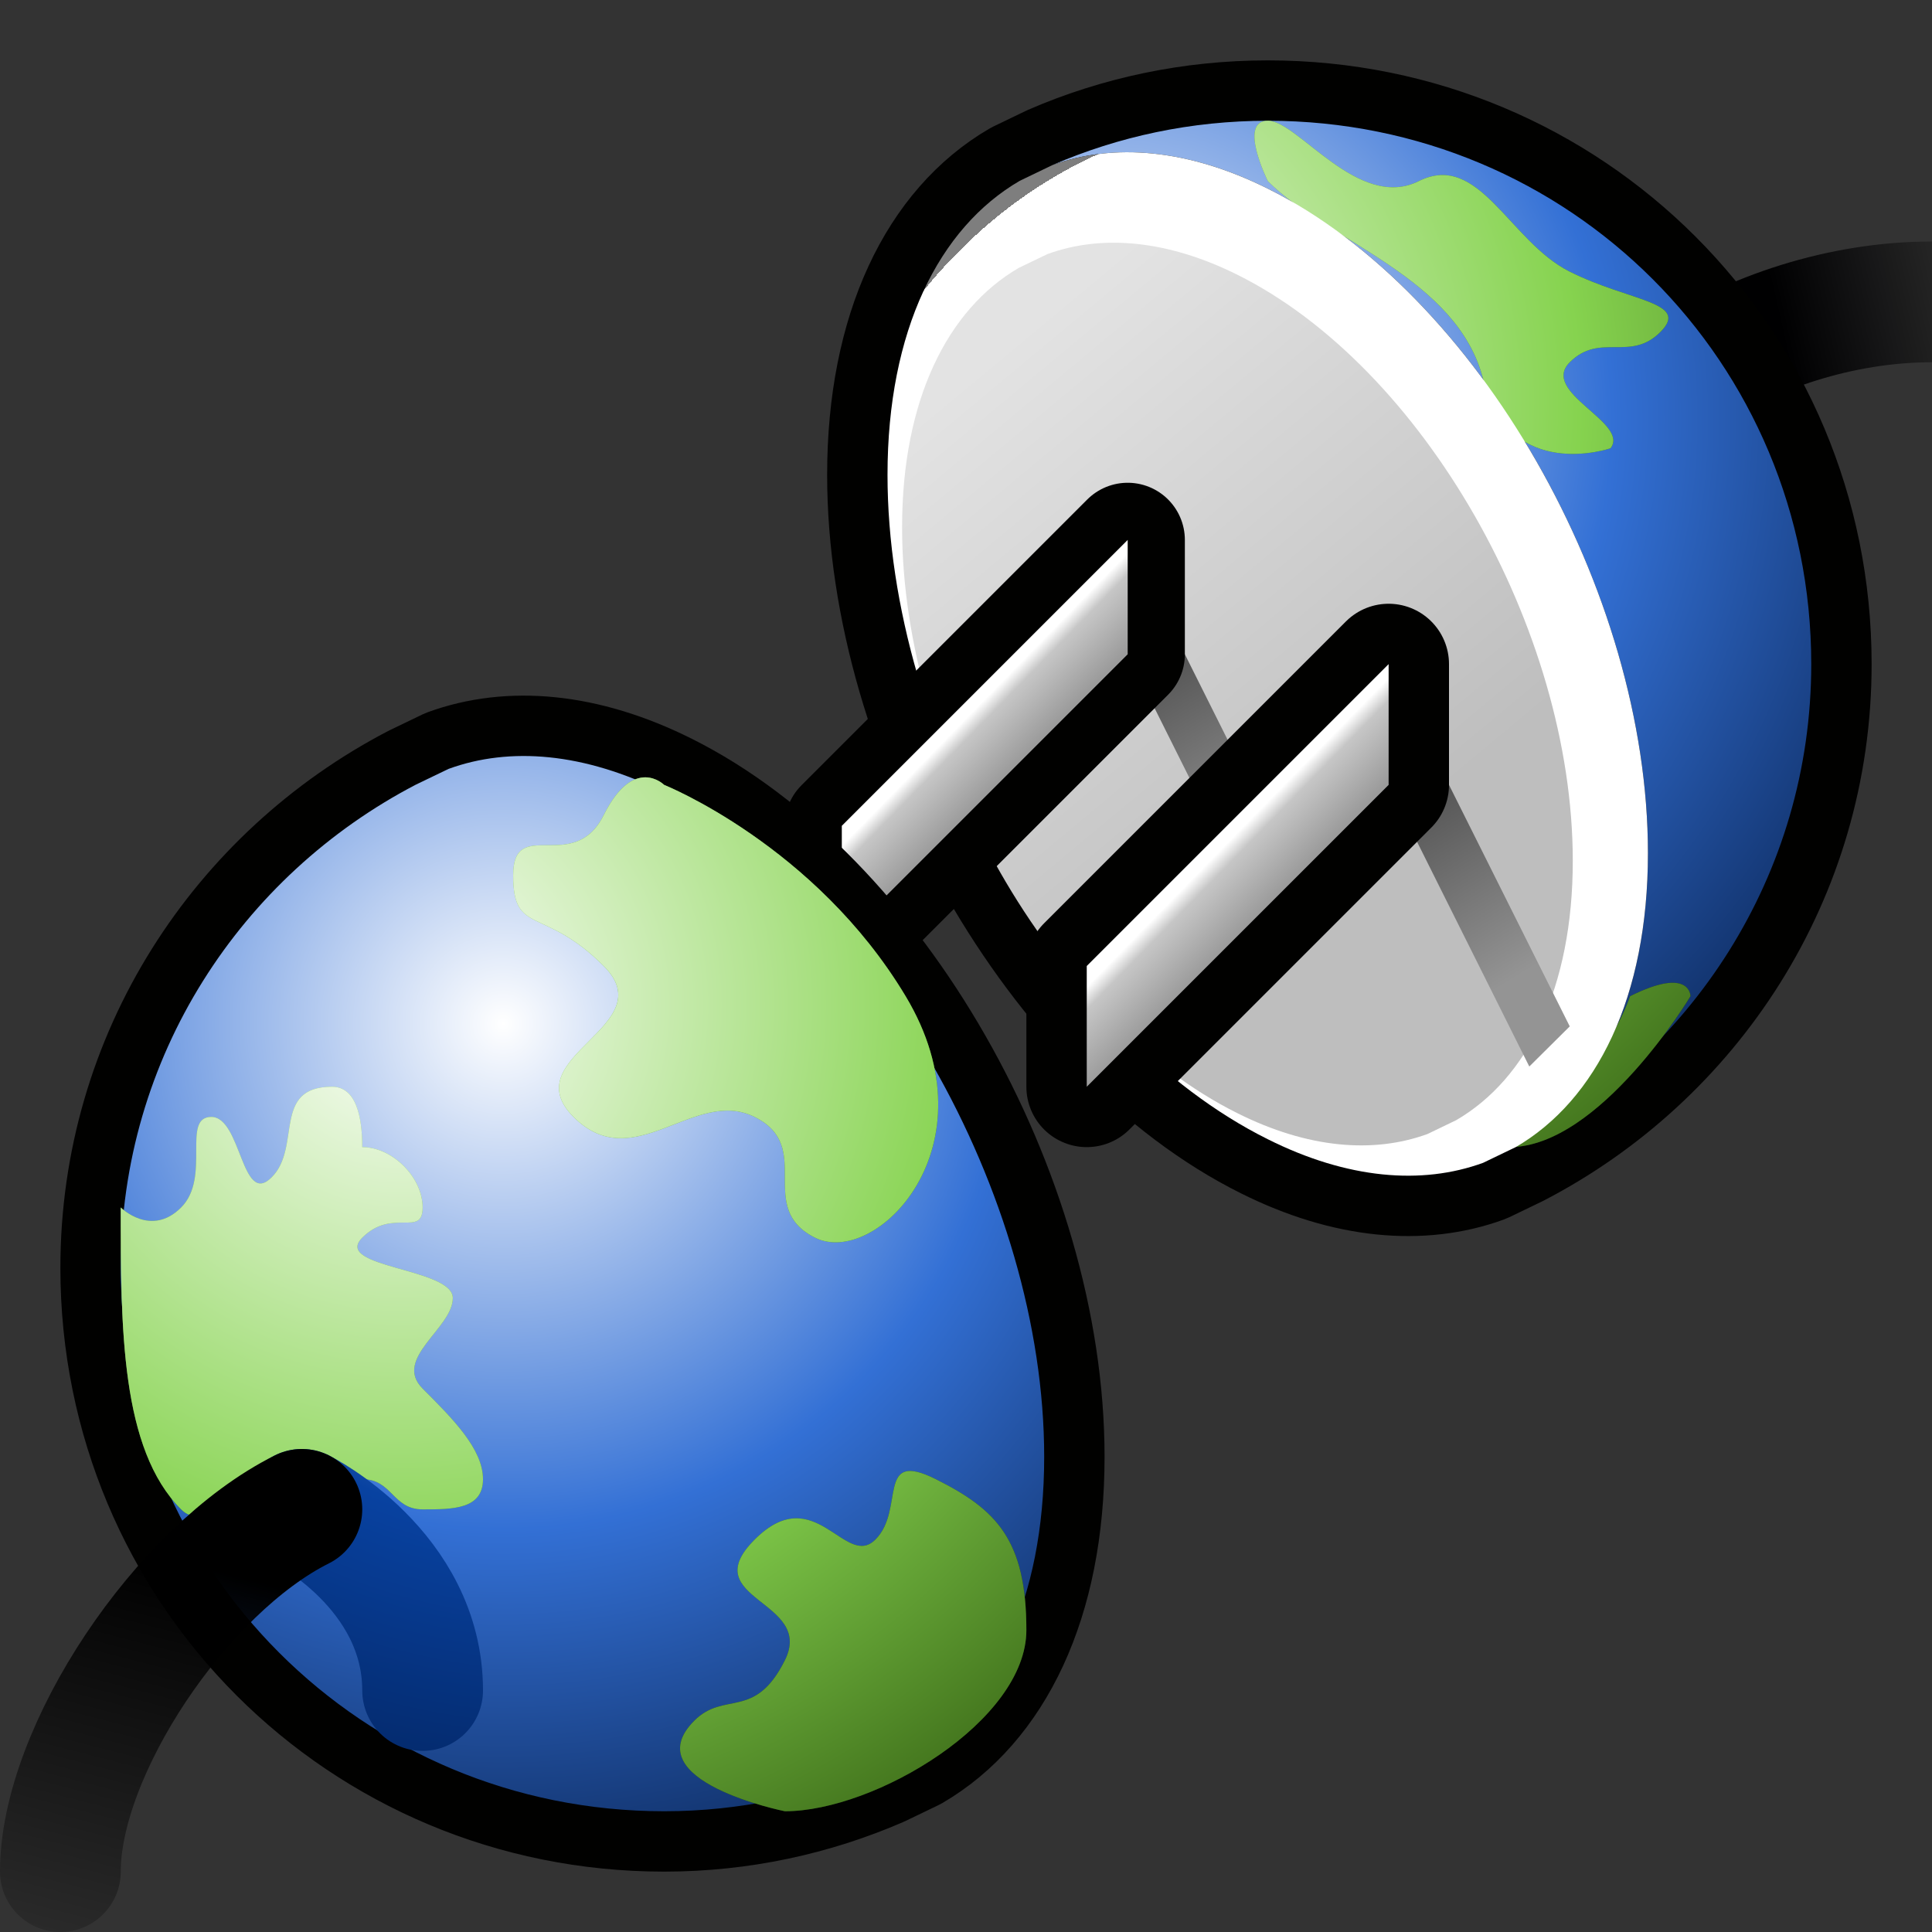 <?xml version="1.0" encoding="UTF-8" standalone="yes"?>
<svg version="1.1" width="64" height="64" color-interpolation="linearRGB"
     xmlns:svg="http://www.w3.org/2000/svg" xmlns="http://www.w3.org/2000/svg">
 <rect width="100%" height="100%" fill="#333333" stroke="none"/>
 <g>
  <linearGradient id="gradient0" gradientUnits="userSpaceOnUse" x1="59.9" y1="34.67" x2="52.5" y2="36.35">
   <stop offset="0" stop-color="#000001" stop-opacity="0"/>
   <stop offset="1" stop-color="#000001"/>
  </linearGradient>
  <path style="fill:none; stroke:url(#gradient0); stroke-width:4; stroke-linecap:round; stroke-linejoin:round"
        d="M54 20C48 20 42 24 42 28"
        transform="matrix(1,0,0,1,10,-10)"
  />
  <path style="fill:none; stroke:#010100; stroke-width:4; stroke-linecap:round; stroke-linejoin:round"
        d="M50 32C50 22 42 14 32 14C29.46 14 27.05 14.52 24.86 15.47C26.89 14.73 29.35 14.93 32 16.25C38.95 19.71 44.59 29.56 44.59 38.26C44.59 43.03 42.89 46.44 40.21 48C46 45 50 39 50 32z
           M44.59 38.26C44.59 29.56 38.95 19.71 32 16.25C29.35 14.93 26.89 14.73 24.86 15.47L23.78 15.99C21.1 17.55 19.4 20.96 19.4 25.73C19.4 34.43 25.04 44.28 32 47.74C34.64 49.06 37.1 49.26 39.13 48.52L40.21 48C42.89 46.44 44.59 43.03 44.59 38.26z"
        transform="matrix(1,0,0,1,10,-10)"
  />
  <radialGradient id="gradient1" gradientUnits="userSpaceOnUse" cx="0" cy="0" r="64" gradientTransform="matrix(0.523,0,0,0.523,26.666,23.916)">
   <stop offset="0" stop-color="#ffffff"/>
   <stop offset="0.5" stop-color="#3370d5"/>
   <stop offset="1" stop-color="#011438"/>
  </radialGradient>
  <path style="fill:url(#gradient1)"
        d="M50 32C50 22 42 14 32 14C29.46 14 27.05 14.52 24.86 15.47C26.89 14.73 29.35 14.93 32 16.25C38.95 19.71 44.59 29.56 44.59 38.26C44.59 43.03 42.89 46.44 40.21 48C46 45 50 39 50 32z"
        transform="matrix(1,0,0,1,10,-10)"
  />
  <radialGradient id="gradient2" gradientUnits="userSpaceOnUse" cx="0" cy="0" r="64" gradientTransform="matrix(0.594,0,0,0.594,23.313,23.294)">
   <stop offset="0" stop-color="#a7e670"/>
   <stop offset="0.481" stop-color="#2e7121"/>
   <stop offset="1" stop-color="#000100"/>
  </radialGradient>
  <path style="fill:url(#gradient2)"
        d="M46 43C46 43 46 42 44 43C44 43 43 46 40 48C43 48 46 43 46 43z
           M39.14 22.59C40 26 43.35 24.85 43.35 24.85C44 24 41 23 42 22C43 21 44 22 45 21C46 20 44 20 42 19C40 18 39 15 37 16C35 17 33 14 32 14C31 14 32 16 32 16C34 18 38.29 19.19 39.14 22.59z"
        transform="matrix(1,0,0,1,10,-10)"
  />
  <radialGradient id="gradient3" gradientUnits="userSpaceOnUse" cx="0" cy="0" r="64" gradientTransform="matrix(0.594,0,0,0.594,23.313,23.294)">
   <stop offset="0" stop-color="#ffffff"/>
   <stop offset="0.5" stop-color="#86d34f"/>
   <stop offset="1" stop-color="#1c3e00"/>
  </radialGradient>
  <path style="fill:url(#gradient3)"
        d="M46 43C46 43 46 42 44 43C44 43 43 46 40 48C43 48 46 43 46 43z
           M39.14 22.59C40 26 43.35 24.85 43.35 24.85C44 24 41 23 42 22C43 21 44 22 45 21C46 20 44 20 42 19C40 18 39 15 37 16C35 17 33 14 32 14C31 14 32 16 32 16C34 18 38.29 19.19 39.14 22.59z"
        transform="matrix(1,0,0,1,10,-10)"
  />
  <radialGradient id="gradient4" gradientUnits="userSpaceOnUse" cx="0" cy="0" r="64" gradientTransform="matrix(-0.164,-0.41,0.298,-0.119,37.485,41.088)">
   <stop offset="1" stop-color="#ffffff"/>
   <stop offset="0" stop-color="#7e7e7e"/>
  </radialGradient>
  <path style="fill:url(#gradient4)"
        d="M44.59 38.26C44.59 29.56 38.95 19.71 32 16.25C29.35 14.93 26.89 14.73 24.86 15.47L23.78 15.99C21.1 17.55 19.4 20.96 19.4 25.73C19.4 34.43 25.04 44.28 32 47.74C34.64 49.06 37.1 49.26 39.13 48.52L40.21 48C42.89 46.44 44.59 43.03 44.59 38.26z"
        transform="matrix(1,0,0,1,10,-10)"
  />
  <linearGradient id="gradient5" gradientUnits="userSpaceOnUse" x1="47.9" y1="-1.6" x2="62.91" y2="16.43">
   <stop offset="0" stop-color="#e3e3e3"/>
   <stop offset="1" stop-color="#bebebe"/>
  </linearGradient>
  <path style="fill:url(#gradient5)"
        d="M44.59 38.26C44.59 29.56 38.95 19.71 32 16.25C29.35 14.93 26.89 14.73 24.86 15.47L23.78 15.99C21.1 17.55 19.4 20.96 19.4 25.73C19.4 34.43 25.04 44.28 32 47.74C34.64 49.06 37.1 49.26 39.13 48.52L40.21 48C42.89 46.44 44.59 43.03 44.59 38.26z"
        transform="matrix(0.882,0,0,0.882,12.772,-5.228)"
  />
  <linearGradient id="gradient6" gradientUnits="userSpaceOnUse" x1="66.99" y1="16.64" x2="71.19" y2="23.5">
   <stop offset="0" stop-color="#494949"/>
   <stop offset="0.992" stop-color="#949494"/>
  </linearGradient>
  <path style="fill:url(#gradient6)"
        d="M42 44L36 32V36L40.66 45.33L42 44z"
        transform="matrix(0.947,0,0,0.947,3.264,-12.418)"
  />
  <path style="fill:none; stroke:#010100; stroke-width:4; stroke-linecap:round; stroke-linejoin:round"
        d="M36 32V36L26 46V42L36 32z"
        transform="matrix(0.947,0,0,0.947,3.264,-12.418)"
  />
  <linearGradient id="gradient7" gradientUnits="userSpaceOnUse" x1="30.3" y1="38.29" x2="32.01" y2="39.96">
   <stop offset="0" stop-color="#ffffff"/>
   <stop offset="0.22" stop-color="#c6c6c6"/>
   <stop offset="1" stop-color="#9b9b9b"/>
  </linearGradient>
  <path style="fill:url(#gradient7)"
        d="M36 32V36L26 46V42L36 32z"
        transform="matrix(0.947,0,0,0.947,3.264,-12.418)"
  />
  <linearGradient id="gradient8" gradientUnits="userSpaceOnUse" x1="66.99" y1="16.64" x2="71.19" y2="23.5">
   <stop offset="0" stop-color="#494949"/>
   <stop offset="0.992" stop-color="#949494"/>
  </linearGradient>
  <path style="fill:url(#gradient8)"
        d="M42 44L36 32V36L40.66 45.33L42 44z"
        transform="matrix(1,0,0,1,10,-10)"
  />
  <path style="fill:none; stroke:#010100; stroke-width:4; stroke-linecap:round; stroke-linejoin:round"
        d="M36 32V36L26 46V42L36 32z"
        transform="matrix(1,0,0,1,10,-10)"
  />
  <linearGradient id="gradient9" gradientUnits="userSpaceOnUse" x1="30.3" y1="38.29" x2="32.01" y2="39.96">
   <stop offset="0" stop-color="#ffffff"/>
   <stop offset="0.22" stop-color="#c6c6c6"/>
   <stop offset="1" stop-color="#9b9b9b"/>
  </linearGradient>
  <path style="fill:url(#gradient9)"
        d="M36 32V36L26 46V42L36 32z"
        transform="matrix(1,0,0,1,10,-10)"
  />
  <path style="fill:none; stroke:#010100; stroke-width:4; stroke-linecap:round; stroke-linejoin:bevel"
        d="M32 47.74C25.04 44.28 19.4 34.43 19.4 25.73C19.4 20.96 21.1 17.55 23.78 15.99C18 19 14 25 14 32C14 42 22 50 32 50C34.53 50 36.94 49.47 39.13 48.52C37.1 49.26 34.64 49.06 32 47.74z
           M44.59 38.26C44.59 29.56 38.95 19.71 32 16.25C29.35 14.93 26.89 14.73 24.86 15.47L23.78 15.99C21.1 17.55 19.4 20.96 19.4 25.73C19.4 34.43 25.04 44.28 32 47.74C34.64 49.06 37.1 49.26 39.13 48.52L40.21 48C42.89 46.44 44.59 43.03 44.59 38.26z"
        transform="matrix(1,0,0,1,-10,10)"
  />
  <radialGradient id="gradient10" gradientUnits="userSpaceOnUse" cx="0" cy="0" r="64" gradientTransform="matrix(0.523,0,0,0.523,26.666,23.916)">
   <stop offset="0" stop-color="#ffffff"/>
   <stop offset="0.5" stop-color="#3370d5"/>
   <stop offset="1" stop-color="#011438"/>
  </radialGradient>
  <path style="fill:url(#gradient10)"
        d="M32 47.74C25.04 44.28 19.4 34.43 19.4 25.73C19.4 20.96 21.1 17.55 23.78 15.99C18 19 14 25 14 32C14 42 22 50 32 50C34.53 50 36.94 49.47 39.13 48.52C37.1 49.26 34.64 49.06 32 47.74z
           M44.59 38.26C44.59 29.56 38.95 19.71 32 16.25C29.35 14.93 26.89 14.73 24.86 15.47L23.78 15.99C21.1 17.55 19.4 20.96 19.4 25.73C19.4 34.43 25.04 44.28 32 47.74C34.64 49.06 37.1 49.26 39.13 48.52L40.21 48C42.89 46.44 44.59 43.03 44.59 38.26z"
        transform="matrix(1,0,0,1,-10,10)"
  />
  <radialGradient id="gradient11" gradientUnits="userSpaceOnUse" cx="0" cy="0" r="64" gradientTransform="matrix(0.594,0,0,0.594,23.313,23.294)">
   <stop offset="0" stop-color="#a7e670"/>
   <stop offset="0.481" stop-color="#2e7121"/>
   <stop offset="1" stop-color="#000100"/>
  </radialGradient>
  <path style="fill:url(#gradient11)"
        d="M19 39C20 40 19 41 20 41C21 41 21 39 22 39C23 39 23 40 24 40C25 40 26 40 26 39C26 38 25 37 24 36C23 35 25 34 25 33C25 32 21 32 22 31C23 30 24 31 24 30C24 29 23 28 22 28C22 27 21.8 26 21 26C19 26 20 28 19 29C18 30 18 27 17 27C16 27 17 29 16 30C15 31 14 30 14 30C14 34 14 38 16 40C17 41 18 38 19 39z
           M44 44C44 41 43 40 41 39C39 38 40 40 39 41C38 42 37 39 35 41C33 43 37 43 36 45C35 47 34 46 33 47C31 49 36 50 36 50C39 50 44 47 44 44z
           M30 17C29 19 27 17 27 19C27 21 28 20 30 22C32 24 27 25 29 27C31 29 33 26 35 27C37 28 35 30 37 31C39 32 43 28 40 23C37 18 32 16 32 16C32 16 31 15 30 17z"
        transform="matrix(1,0,0,1,-10,10)"
  />
  <radialGradient id="gradient12" gradientUnits="userSpaceOnUse" cx="0" cy="0" r="64" gradientTransform="matrix(0.594,0,0,0.594,23.313,23.294)">
   <stop offset="0" stop-color="#ffffff"/>
   <stop offset="0.5" stop-color="#86d34f"/>
   <stop offset="1" stop-color="#1c3e00"/>
  </radialGradient>
  <path style="fill:url(#gradient12)"
        d="M19 39C20 40 19 41 20 41C21 41 21 39 22 39C23 39 23 40 24 40C25 40 26 40 26 39C26 38 25 37 24 36C23 35 25 34 25 33C25 32 21 32 22 31C23 30 24 31 24 30C24 29 23 28 22 28C22 27 21.8 26 21 26C19 26 20 28 19 29C18 30 18 27 17 27C16 27 17 29 16 30C15 31 14 30 14 30C14 34 14 38 16 40C17 41 18 38 19 39z
           M44 44C44 41 43 40 41 39C39 38 40 40 39 41C38 42 37 39 35 41C33 43 37 43 36 45C35 47 34 46 33 47C31 49 36 50 36 50C39 50 44 47 44 44z
           M30 17C29 19 27 17 27 19C27 21 28 20 30 22C32 24 27 25 29 27C31 29 33 26 35 27C37 28 35 30 37 31C39 32 43 28 40 23C37 18 32 16 32 16C32 16 31 15 30 17z"
        transform="matrix(1,0,0,1,-10,10)"
  />
  <radialGradient id="gradient13" gradientUnits="userSpaceOnUse" cx="0" cy="0" r="64" gradientTransform="matrix(0.523,0,0,0.523,26.666,23.916)">
   <stop offset="0" stop-color="#ffffff"/>
   <stop offset="0.5" stop-color="#0842a1"/>
   <stop offset="1" stop-color="#001238"/>
  </radialGradient>
  <path style="fill:none; stroke:url(#gradient13); stroke-width:4; stroke-linecap:round; stroke-linejoin:round"
        d="M18 40C18 40 22 42 22 46"
        transform="matrix(1,0,0,1,-8,10)"
  />
  <linearGradient id="gradient14" gradientUnits="userSpaceOnUse" x1="28.72" y1="45.53" x2="24.78" y2="60.8">
   <stop offset="0" stop-color="#000000"/>
   <stop offset="1" stop-color="#000000" stop-opacity="0"/>
  </linearGradient>
  <path style="fill:none; stroke:url(#gradient14); stroke-width:4; stroke-linecap:round; stroke-linejoin:round"
        d="M18 40C14 42 10 48 10 52"
        transform="matrix(1,0,0,1,-8,10)"
  />
 </g>
</svg>
